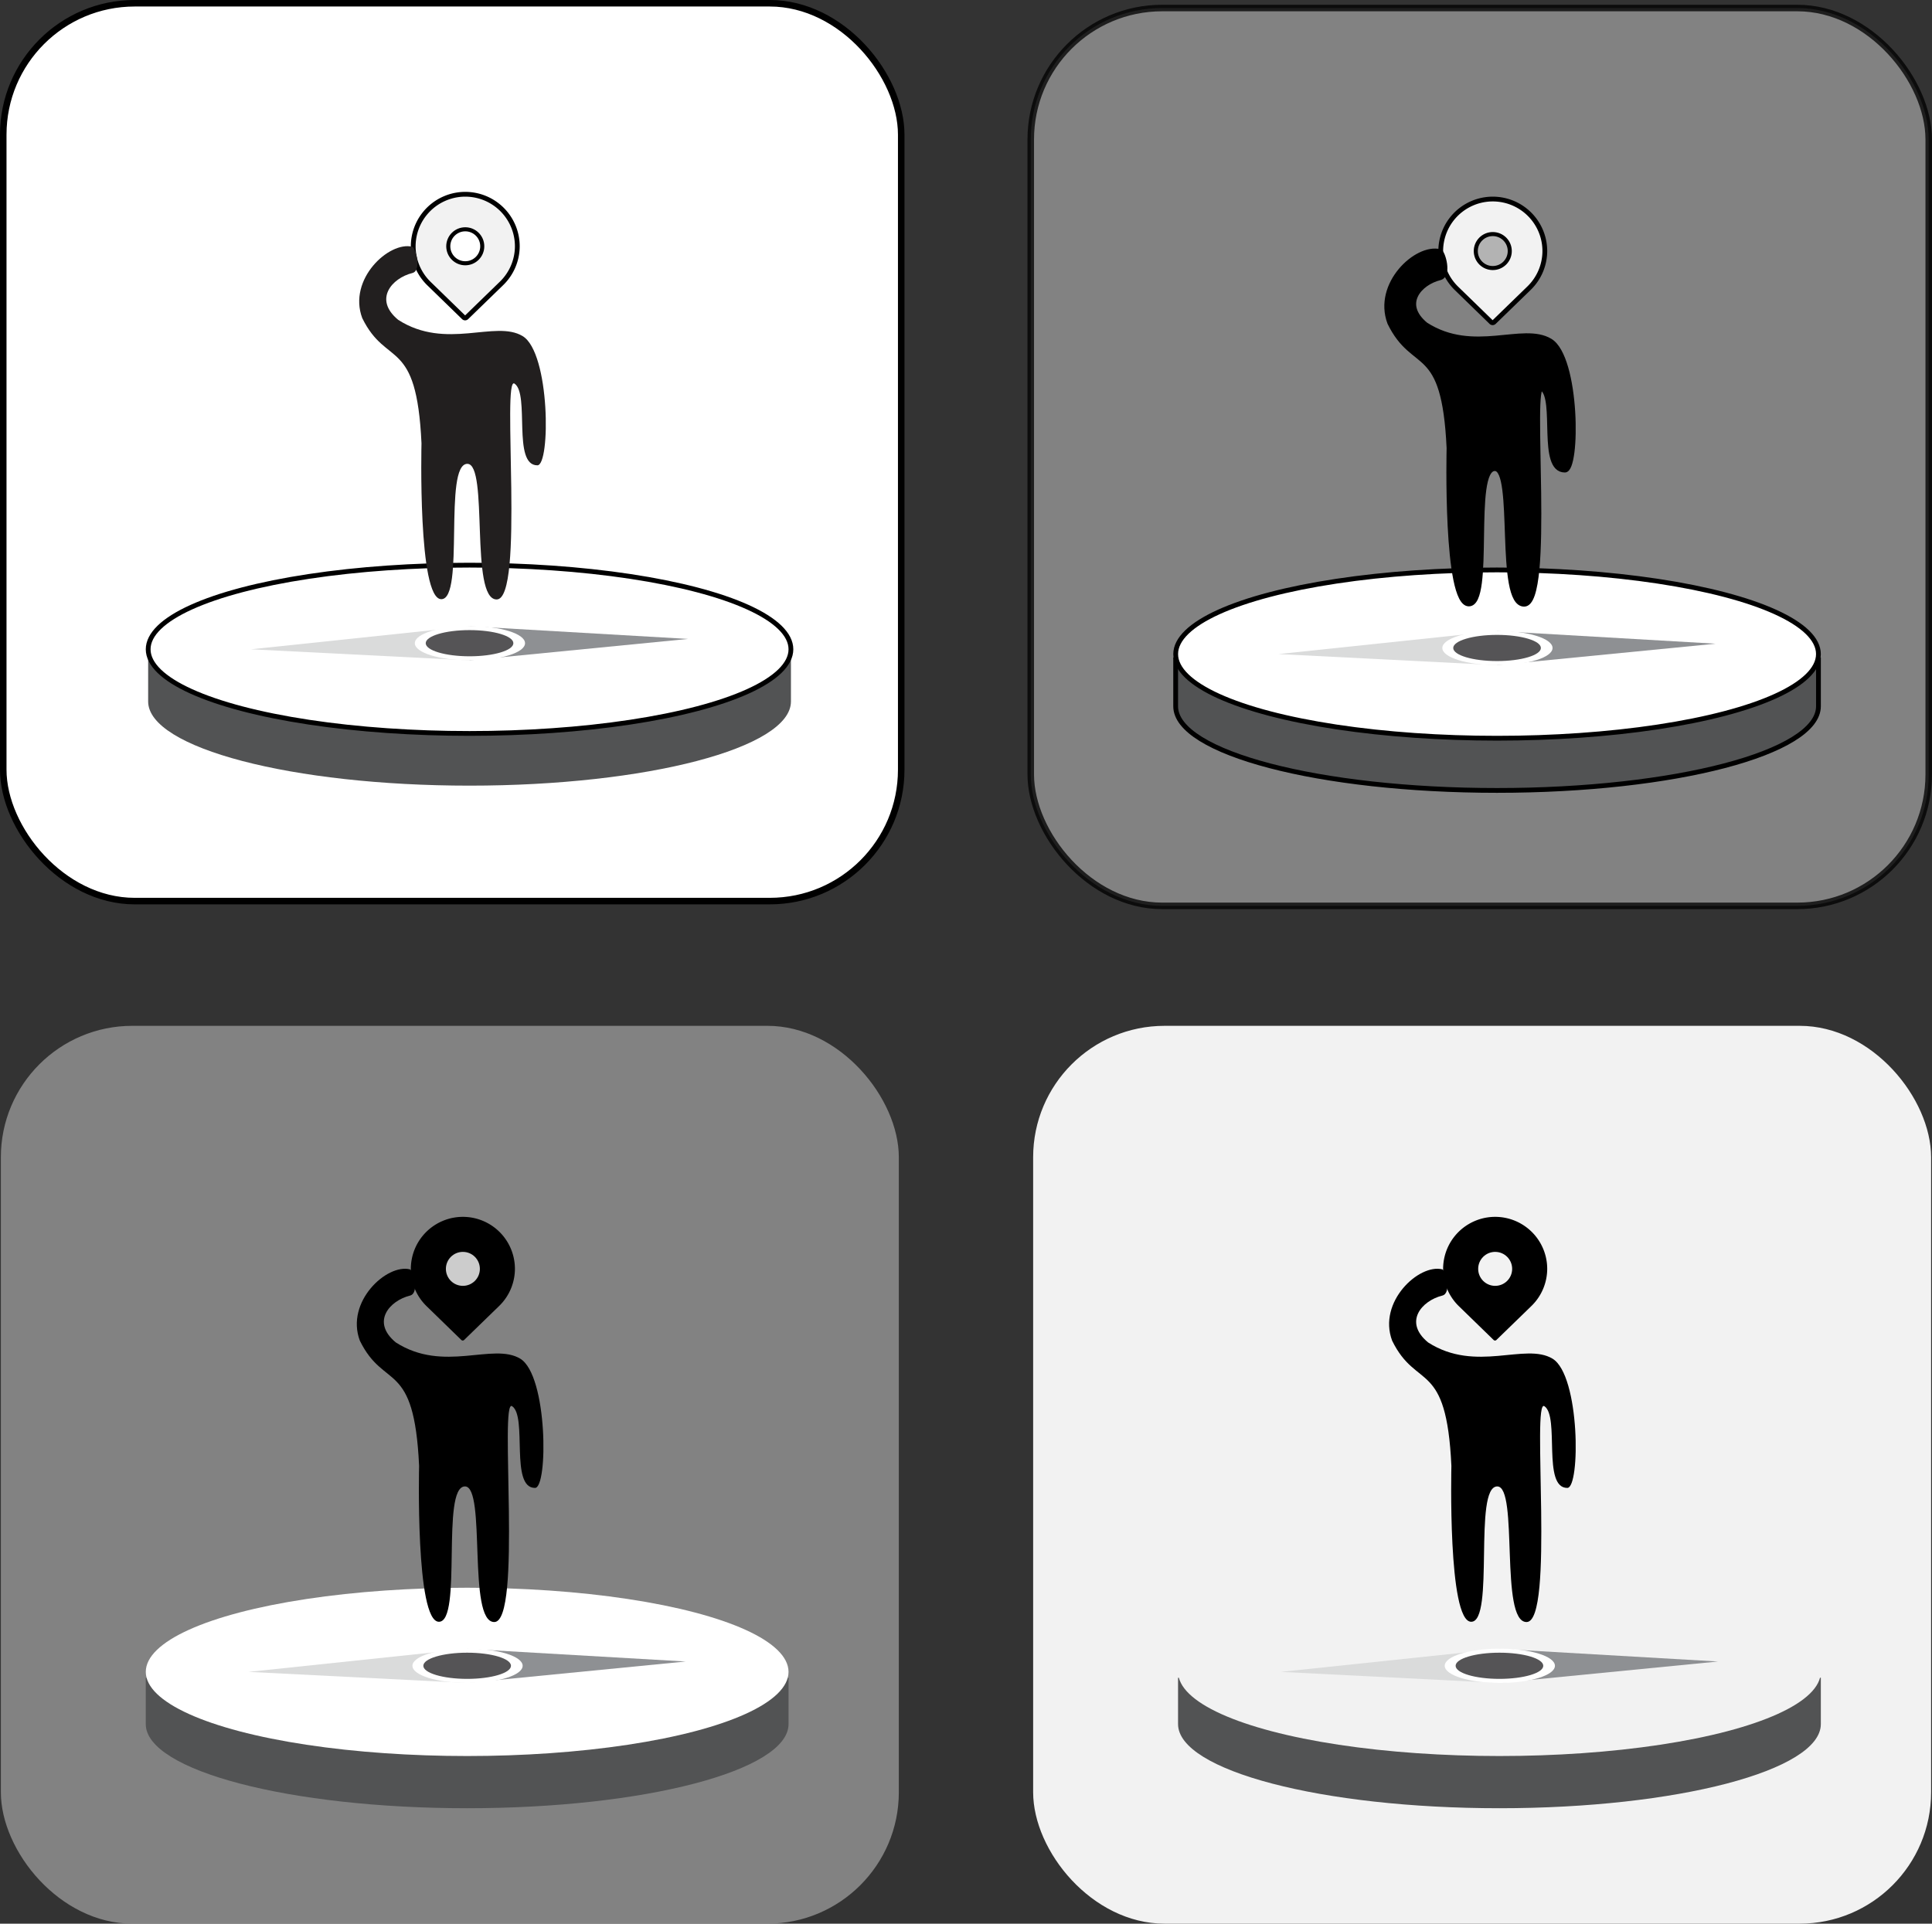 <svg xmlns="http://www.w3.org/2000/svg" viewBox="0 0 808.52 805.15"><rect x="0" y="0" width="808.52" height="805.15" fill="#333333" stroke="none"/><defs><style>.cls-1,.cls-3,.cls-5,.cls-8{fill:#fff;}.cls-1,.cls-11,.cls-12,.cls-13,.cls-14,.cls-2,.cls-3,.cls-5{stroke:#000;stroke-miterlimit:10;}.cls-1,.cls-11{stroke-width:2.73px;}.cls-17,.cls-2{fill:#f2f2f2;}.cls-13,.cls-14,.cls-2,.cls-5{stroke-width:2px;}.cls-12,.cls-3{stroke-width:1.7px;}.cls-13,.cls-4{fill:#525354;}.cls-6{fill:#dadbdb;}.cls-7{fill:#8e9093;}.cls-9{fill:#555456;}.cls-10{fill:#221f1f;}.cls-11,.cls-15{fill:#999;opacity:0.77;}.cls-12{fill:#b3b3b3;}.cls-16{fill:#ccc;}</style></defs><title>Asset 5</title><g id="Layer_2" data-name="Layer 2"><g id="Layer_1-2" data-name="Layer 1"><rect class="cls-1" x="1.36" y="1.36" width="375.79" height="375.79" rx="55" ry="55"/><path class="cls-2" d="M216.49,103.08a21.78,21.78,0,1,0-37,15.59l0,0,14.58,14.18a.83.83,0,0,0,1.15,0l14.67-14.24,0,0A21.75,21.75,0,0,0,216.49,103.08Z"/><circle class="cls-3" cx="194.71" cy="103.08" r="7.11"/><path class="cls-4" d="M308.73,274.2c-24.07-9.53-65.35-15.81-112.23-15.81s-88.15,6.28-112.23,15.81H62v19.41h0c0,19.45,60.21,35.22,134.49,35.22S331,313.06,331,293.61V274.2Z"/><ellipse class="cls-5" cx="196.5" cy="271.76" rx="134.49" ry="35.22"/><polygon class="cls-6" points="196.5 262.12 105.04 271.76 196.5 276.39 196.5 262.12 196.5 262.12"/><polygon class="cls-7" points="196.5 276.39 287.96 267.42 196.5 262.12 196.5 277.07 196.5 276.39"/><ellipse class="cls-8" cx="196.66" cy="269.21" rx="23.06" ry="7.18"/><ellipse class="cls-9" cx="196.5" cy="269.21" rx="18.34" ry="5.48"/><path class="cls-10" d="M218.73,140.68c11.52,7,11.67,54,6.18,54.08-10.59.07-3.11-29.82-9.59-34.2-5.46-3.7,4.33,90.34-7.48,90.34-11.34,0-3.26-56.72-12.25-56.76-10.15,0-1,56.65-10.9,56.65s-8.3-65.23-8.3-65.23c-2.07-44.88-14.56-31.5-24.8-52.43-6.09-16.28,11.26-32.25,20.95-29.85,1.31.32,4.15,10,0,11-8.52,2.13-16.33,11-5.89,19.6C186.72,146.74,207.26,133.76,218.73,140.68Z"/><rect class="cls-11" x="431.36" y="3.36" width="375.79" height="375.79" rx="55" ry="55"/><path class="cls-2" d="M646.49,105.08a21.78,21.78,0,1,0-37,15.59l0,0,14.58,14.18a.83.83,0,0,0,1.15,0l14.67-14.24,0,0A21.75,21.75,0,0,0,646.49,105.08Z"/><circle class="cls-12" cx="624.71" cy="105.08" r="7.11"/><path class="cls-13" d="M738.73,276.2c-24.07-9.53-65.35-15.81-112.23-15.81s-88.15,6.28-112.23,15.81H492v19.41h0c0,19.45,60.21,35.22,134.49,35.22S761,315.06,761,295.61V276.2Z"/><ellipse class="cls-5" cx="626.5" cy="273.76" rx="134.49" ry="35.22"/><polygon class="cls-6" points="626.5 264.12 535.04 273.76 626.5 278.39 626.5 264.12 626.5 264.12"/><polygon class="cls-7" points="626.5 278.39 717.96 269.42 626.5 264.12 626.5 279.07 626.5 278.39"/><ellipse class="cls-8" cx="626.66" cy="271.21" rx="23.06" ry="7.18"/><ellipse class="cls-9" cx="626.5" cy="271.21" rx="18.34" ry="5.48"/><path class="cls-14" d="M648.73,142.68c11.52,7,11.67,54,6.18,54.08-10.59.07-3.11-29.82-9.59-34.2-5.46-3.7,4.33,90.34-7.48,90.34-11.34,0-3.26-56.72-12.25-56.76-10.15,0-1,56.65-10.9,56.65s-8.3-65.23-8.3-65.23c-2.07-44.88-14.56-31.5-24.8-52.43-6.09-16.28,11.26-32.25,20.95-29.85,1.31.32,4.15,10,0,11-8.52,2.13-16.33,11-5.89,19.6C616.72,148.74,637.26,135.76,648.73,142.68Z"/><rect class="cls-15" x="0.36" y="429.36" width="375.79" height="375.79" rx="55" ry="55"/><path d="M215.49,531.08a21.78,21.78,0,1,0-37,15.59l0,0,14.58,14.18a.83.83,0,0,0,1.15,0l14.67-14.24,0,0A21.75,21.75,0,0,0,215.49,531.08Z"/><circle class="cls-16" cx="193.71" cy="531.08" r="7.11"/><path class="cls-4" d="M307.73,702.2c-24.07-9.53-65.35-15.81-112.23-15.81s-88.15,6.28-112.23,15.81H61v19.41h0c0,19.45,60.21,35.22,134.49,35.22S330,741.06,330,721.61V702.2Z"/><ellipse class="cls-8" cx="195.5" cy="699.76" rx="134.49" ry="35.22"/><polygon class="cls-6" points="195.5 690.12 104.04 699.76 195.5 704.39 195.5 690.12 195.5 690.12"/><polygon class="cls-7" points="195.5 704.39 286.96 695.42 195.5 690.12 195.5 705.07 195.5 704.39"/><ellipse class="cls-8" cx="195.66" cy="697.21" rx="23.06" ry="7.18"/><ellipse class="cls-9" cx="195.5" cy="697.21" rx="18.34" ry="5.48"/><path d="M217.73,568.68c11.52,7,11.67,54.05,6.18,54.08-10.59.07-3.11-29.82-9.59-34.2-5.46-3.7,4.33,90.34-7.48,90.34-11.34,0-3.26-56.72-12.25-56.76-10.15,0-1,56.65-10.9,56.65s-8.3-65.23-8.3-65.23c-2.07-44.88-14.56-31.5-24.8-52.43-6.09-16.28,11.26-32.25,20.95-29.85,1.31.32,4.15,10,0,11-8.52,2.13-16.33,11-5.89,19.6C185.72,574.74,206.26,561.76,217.73,568.68Z"/><rect class="cls-17" x="432.36" y="429.36" width="375.79" height="375.79" rx="55" ry="55"/><path d="M647.49,531.08a21.78,21.78,0,1,0-37,15.59l0,0,14.58,14.18a.83.83,0,0,0,1.15,0l14.67-14.24,0,0A21.75,21.75,0,0,0,647.49,531.08Z"/><circle class="cls-17" cx="625.71" cy="531.08" r="7.11"/><path class="cls-4" d="M739.73,702.2c-24.07-9.53-65.35-15.81-112.23-15.81s-88.15,6.28-112.23,15.81H493v19.41h0c0,19.45,60.21,35.22,134.49,35.22S762,741.06,762,721.61V702.2Z"/><ellipse class="cls-17" cx="627.5" cy="699.76" rx="134.49" ry="35.22"/><polygon class="cls-6" points="627.5 690.12 536.04 699.76 627.5 704.39 627.5 690.12 627.5 690.12"/><polygon class="cls-7" points="627.5 704.39 718.96 695.42 627.5 690.12 627.5 705.07 627.5 704.39"/><ellipse class="cls-8" cx="627.66" cy="697.21" rx="23.06" ry="7.18"/><ellipse class="cls-9" cx="627.5" cy="697.21" rx="18.34" ry="5.48"/><path d="M649.73,568.68c11.52,7,11.67,54.05,6.18,54.08-10.59.07-3.11-29.82-9.59-34.2-5.46-3.7,4.33,90.34-7.48,90.34-11.34,0-3.26-56.72-12.25-56.76-10.15,0-1,56.65-10.9,56.65s-8.3-65.23-8.3-65.23c-2.07-44.88-14.56-31.5-24.8-52.43-6.09-16.28,11.26-32.25,20.95-29.85,1.31.32,4.15,10,0,11-8.52,2.13-16.33,11-5.89,19.6C617.72,574.74,638.26,561.76,649.73,568.68Z"/></g></g></svg>